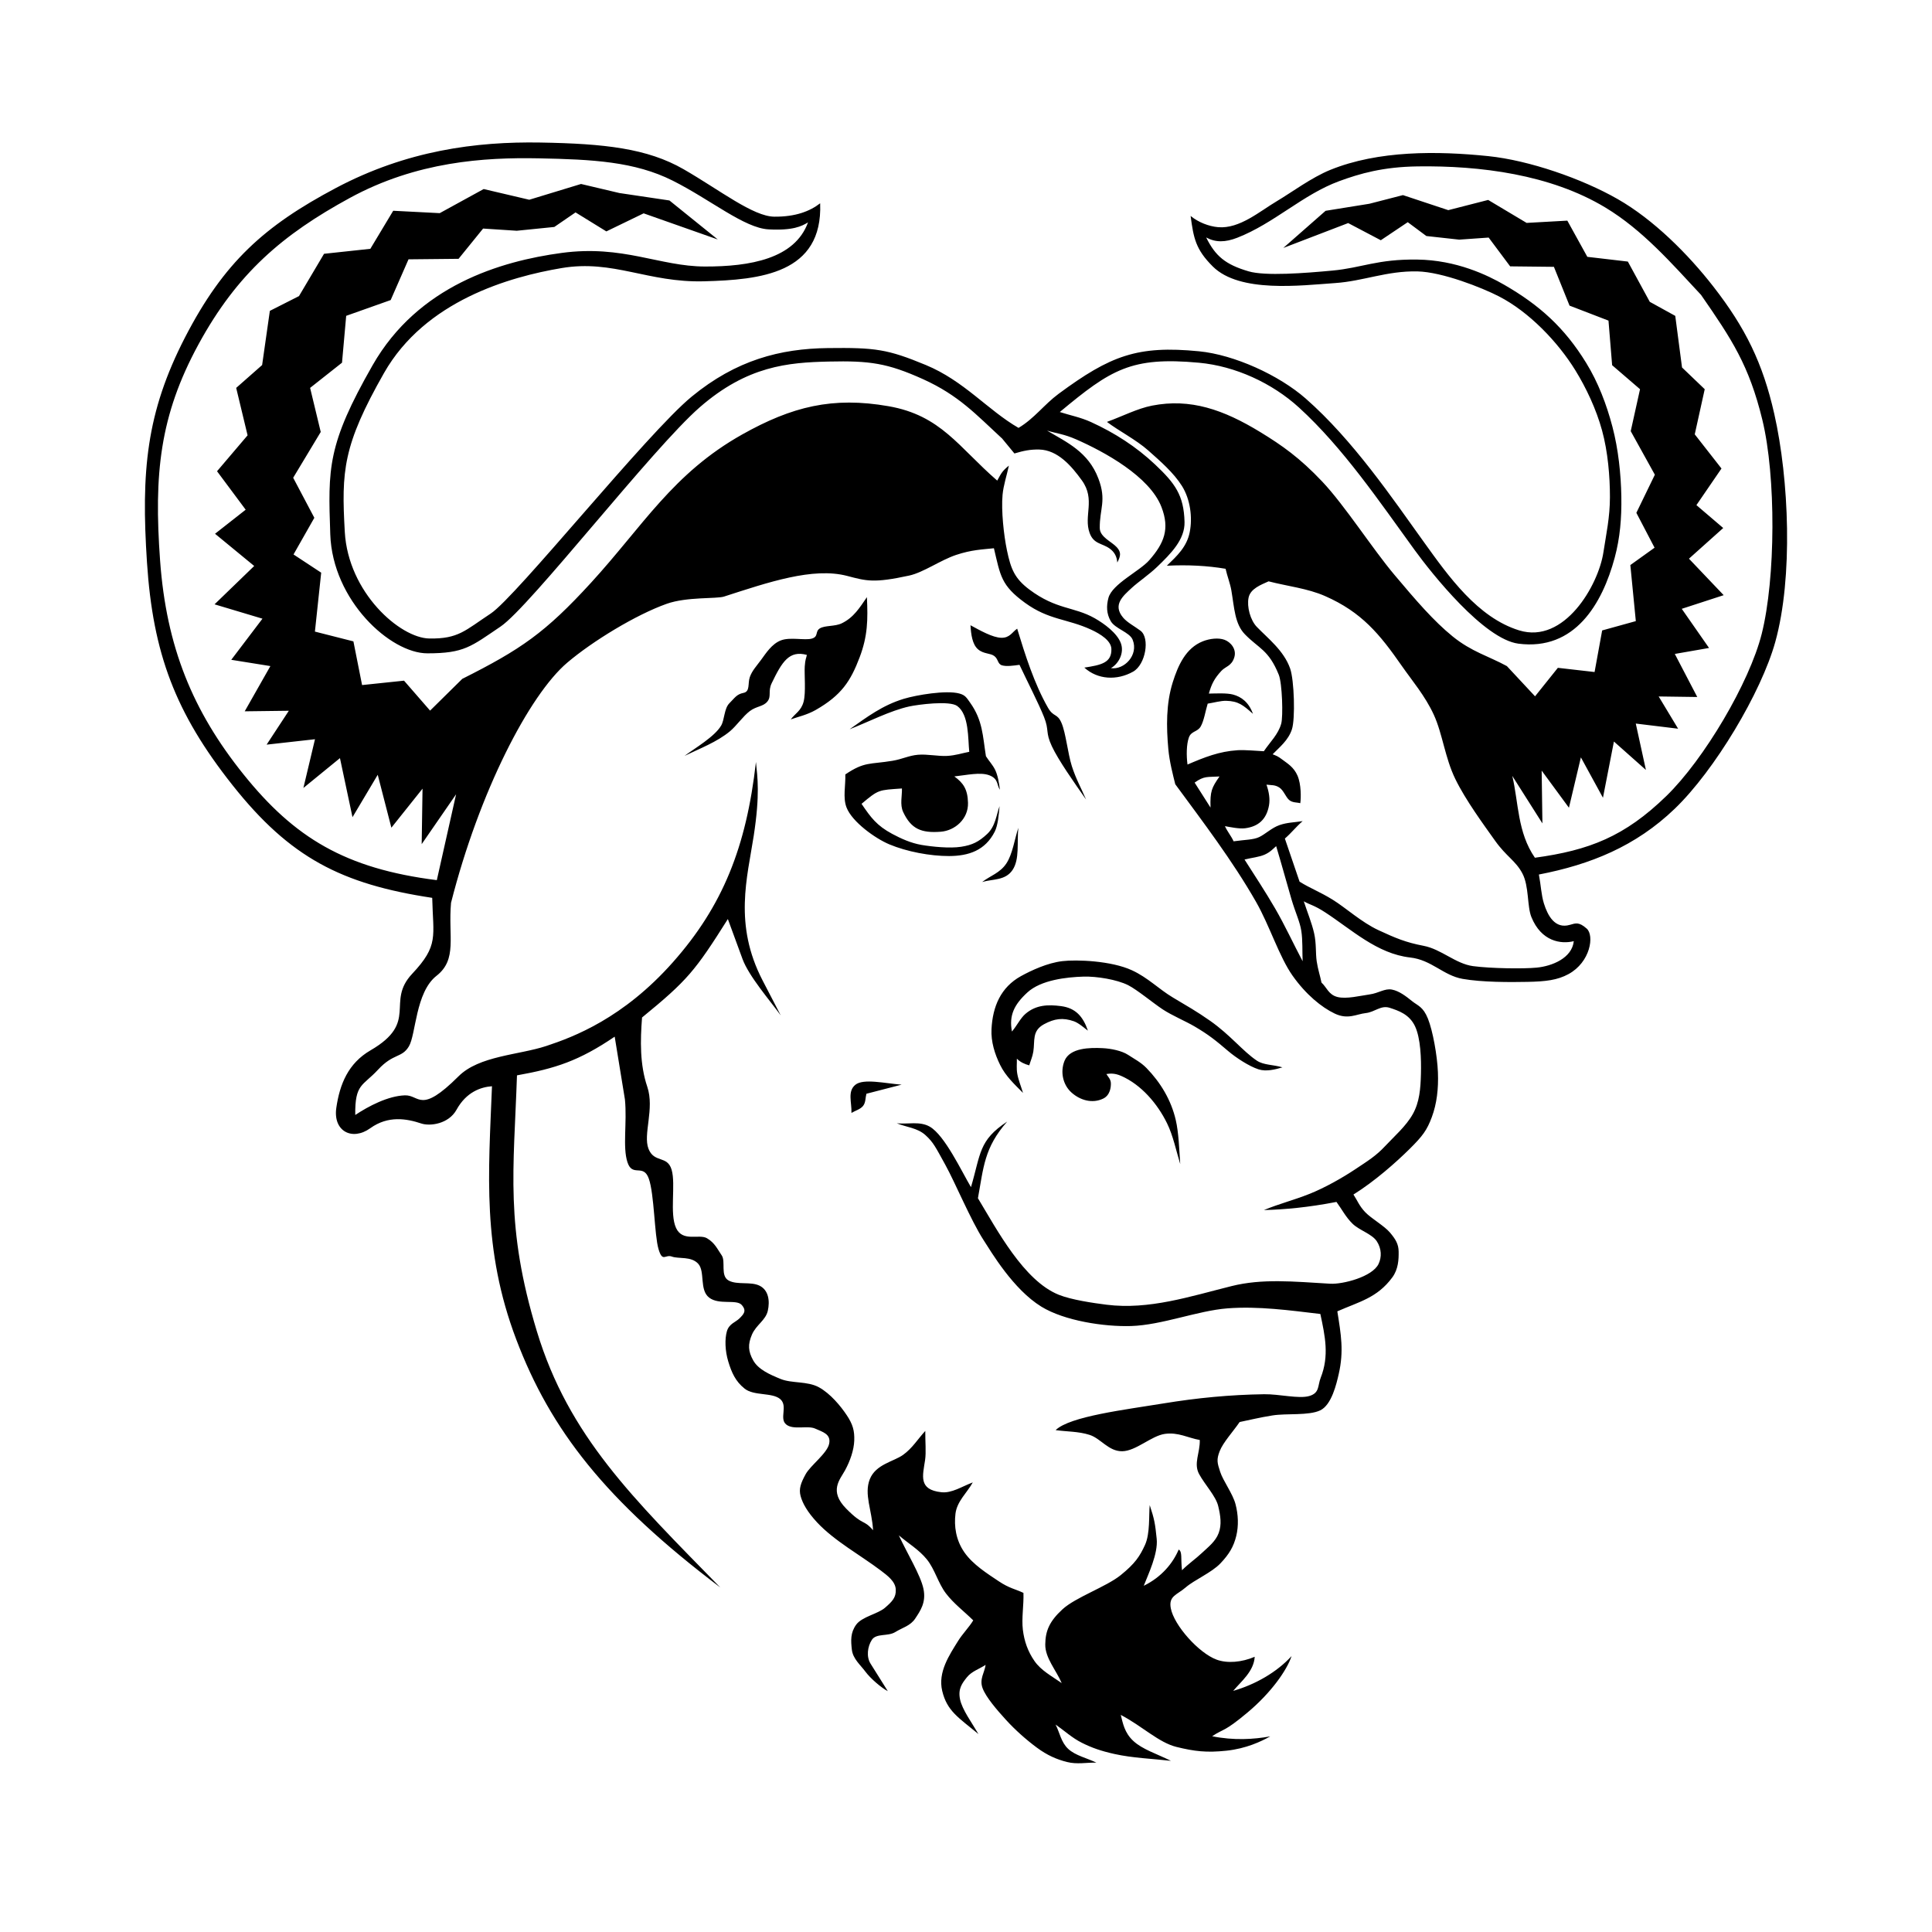 <svg viewBox="0 0 80 80" xmlns="http://www.w3.org/2000/svg">
<rect width="100%" height="100%" fill="white"/>
<path d="M20.372 44.979C19.91 45.011 19.308 45.219 18.905 45.95C18.575 46.546 17.803 46.642 17.443 46.521C16.842 46.321 16.075 46.182 15.332 46.717C14.588 47.252 13.785 46.847 13.926 45.873C14.067 44.898 14.416 44.03 15.341 43.493C17.363 42.319 15.958 41.502 17.067 40.323C18.179 39.143 17.933 38.782 17.897 37.178C14.139 36.609 12.01 35.515 9.632 32.516C7.254 29.517 6.332 27.048 6.086 23.288C5.839 19.528 6.053 17.091 7.662 13.97C9.272 10.849 10.966 9.346 13.902 7.788C16.839 6.23 19.716 5.857 22.375 5.902C25.034 5.947 26.806 6.144 28.309 7.009C29.811 7.875 31.186 8.964 32.062 8.972C32.939 8.98 33.535 8.748 33.961 8.418C34.075 11.333 31.476 11.586 29.151 11.648C26.826 11.71 25.398 10.739 23.256 11.1C21.115 11.461 17.609 12.445 15.901 15.446C14.194 18.447 14.135 19.508 14.277 22.024C14.419 24.541 16.565 26.419 17.776 26.439C18.987 26.459 19.258 26.105 20.318 25.407C21.378 24.709 26.791 17.945 28.638 16.426C30.485 14.907 32.307 14.437 34.275 14.413C36.243 14.389 36.746 14.456 38.333 15.113C39.92 15.769 40.896 16.979 42.175 17.718C42.83 17.329 43.236 16.749 43.836 16.306C45.982 14.723 47.098 14.296 49.649 14.546C51.115 14.69 52.964 15.536 54.067 16.504C56.031 18.228 57.654 20.628 58.965 22.452C59.986 23.872 61.188 25.571 62.903 26.102C64.776 26.682 66.186 24.233 66.393 22.875C66.51 22.105 66.663 21.431 66.664 20.584C66.665 19.736 66.58 18.708 66.338 17.825C66.096 16.942 65.682 16.064 65.233 15.335C64.503 14.15 63.308 12.909 62.065 12.271C61.367 11.912 59.725 11.261 58.691 11.238C57.423 11.211 56.457 11.641 55.285 11.721C53.866 11.819 51.331 12.141 50.219 11.034C49.511 10.33 49.422 9.86 49.301 8.942C49.614 9.202 50.051 9.373 50.441 9.407C51.329 9.482 52.161 8.75 52.878 8.326C53.469 7.976 54.306 7.351 55.081 7.036C57.075 6.224 59.524 6.248 61.629 6.465C63.316 6.639 65.503 7.397 66.982 8.242C68.469 9.091 69.901 10.522 70.95 11.871C72.27 13.569 72.992 15.026 73.47 17.143C74.081 19.847 74.25 23.909 73.512 26.576C72.929 28.677 70.996 31.904 69.35 33.486C67.727 35.047 65.853 35.8 63.722 36.212C63.805 36.646 63.819 37.051 63.929 37.407C64.086 37.912 64.386 38.476 65.001 38.297C65.247 38.227 65.378 38.165 65.702 38.451C66.025 38.737 65.857 39.841 64.947 40.336C64.485 40.587 63.998 40.642 63.259 40.657C62.52 40.672 61.366 40.675 60.563 40.533C59.761 40.391 59.282 39.748 58.393 39.648C57.02 39.493 55.968 38.491 54.867 37.775C54.407 37.476 54.252 37.472 53.987 37.321C54.131 37.764 54.321 38.223 54.416 38.648C54.512 39.073 54.471 39.467 54.522 39.807C54.572 40.147 54.666 40.411 54.72 40.687C54.94 40.886 55.01 41.188 55.38 41.283C55.75 41.378 56.329 41.23 56.707 41.178C57.086 41.127 57.339 40.919 57.636 40.976C57.933 41.033 58.215 41.248 58.463 41.449C58.712 41.65 58.926 41.679 59.128 42.181C59.329 42.683 59.514 43.711 59.541 44.398C59.569 45.086 59.493 45.706 59.291 46.251C59.089 46.796 58.912 47.038 58.366 47.578C57.82 48.118 56.93 48.911 56.043 49.463C56.206 49.707 56.279 49.931 56.533 50.196C56.788 50.461 57.32 50.758 57.556 51.038C57.792 51.318 57.912 51.518 57.915 51.832C57.919 52.146 57.904 52.553 57.652 52.895C57.023 53.747 56.28 53.9 55.376 54.3C55.528 55.258 55.652 55.943 55.433 56.899C55.343 57.289 55.144 58.173 54.667 58.4C54.191 58.626 53.273 58.517 52.691 58.61C52.11 58.703 51.784 58.792 51.331 58.883C51.055 59.285 50.645 59.728 50.505 60.088C50.364 60.449 50.406 60.578 50.525 60.946C50.643 61.314 51.045 61.849 51.159 62.28C51.273 62.711 51.295 63.175 51.189 63.607C51.082 64.039 50.9 64.353 50.535 64.736C50.17 65.12 49.453 65.421 49.096 65.732C48.738 66.043 48.382 66.081 48.48 66.595C48.614 67.302 49.637 68.449 50.377 68.722C50.821 68.885 51.416 68.834 51.955 68.604C51.918 69.208 51.401 69.615 51.063 70.016C51.978 69.752 52.867 69.246 53.481 68.575C53.29 69.157 52.635 70.093 51.654 70.914C50.674 71.735 50.68 71.567 50.193 71.894C51.082 72.074 51.909 72.025 52.598 71.9C52.22 72.111 51.601 72.406 50.781 72.493C49.961 72.58 49.456 72.519 48.717 72.337C47.978 72.156 47.303 71.478 46.408 71.01C46.495 71.346 46.557 71.749 46.934 72.094C47.31 72.439 47.88 72.614 48.486 72.912C47.715 72.824 46.904 72.797 46.147 72.629C45.586 72.504 45.209 72.371 44.799 72.166C44.389 71.961 44.072 71.662 43.709 71.41C43.883 71.745 43.934 72.14 44.231 72.417C44.527 72.694 45.009 72.797 45.398 72.987C44.992 72.978 44.601 73.067 44.18 72.96C43.758 72.853 43.363 72.685 42.925 72.359C42.487 72.034 42.035 71.632 41.661 71.222C41.287 70.812 40.826 70.28 40.686 69.902C40.546 69.524 40.77 69.259 40.812 68.938C40.554 69.109 40.237 69.203 40.038 69.452C39.84 69.7 39.664 69.927 39.752 70.36C39.84 70.793 40.236 71.322 40.516 71.804C39.681 71.115 39.214 70.849 39.015 70.017C38.829 69.238 39.311 68.531 39.676 67.943C39.858 67.65 40.13 67.378 40.3 67.096C39.923 66.723 39.491 66.403 39.168 65.978C38.845 65.553 38.709 64.978 38.379 64.571C38.049 64.164 37.605 63.907 37.218 63.575C37.558 64.312 38.117 65.216 38.238 65.787C38.359 66.358 38.102 66.707 37.901 67.015C37.701 67.323 37.377 67.391 37.07 67.581C36.763 67.77 36.285 67.621 36.102 67.902C35.919 68.183 35.87 68.605 36.045 68.884L36.762 70.027C36.498 69.892 36.042 69.5 35.837 69.222C35.632 68.945 35.317 68.688 35.274 68.312C35.231 67.937 35.21 67.611 35.451 67.276C35.692 66.942 36.352 66.83 36.647 66.573C36.943 66.316 37.109 66.148 37.092 65.816C37.075 65.483 36.753 65.246 36.477 65.036C35.633 64.397 34.55 63.808 33.833 63.038C33.428 62.602 33.234 62.251 33.152 61.951C33.071 61.651 33.157 61.416 33.358 61.047C33.559 60.678 34.249 60.185 34.333 59.783C34.417 59.382 34.069 59.296 33.754 59.155C33.44 59.013 32.842 59.227 32.551 58.981C32.259 58.735 32.636 58.218 32.308 57.934C31.979 57.651 31.227 57.809 30.838 57.504C30.45 57.199 30.29 56.82 30.156 56.377C30.022 55.935 30.007 55.45 30.098 55.129C30.188 54.809 30.461 54.753 30.625 54.587C30.789 54.42 30.932 54.283 30.713 54.035C30.494 53.787 29.776 54.049 29.364 53.731C28.951 53.413 29.204 52.651 28.912 52.33C28.62 52.009 28.097 52.135 27.821 52.032C27.544 51.929 27.436 52.291 27.267 51.719C27.097 51.146 27.093 49.44 26.865 48.803C26.637 48.166 26.189 48.76 25.982 48.127C25.774 47.495 25.971 46.483 25.877 45.527L25.453 42.926C23.974 43.929 22.997 44.244 21.407 44.528C21.274 48.454 20.909 50.766 22.229 55.122C23.549 59.478 26.221 62.045 29.825 65.733C25.069 62.136 22.799 59.212 21.378 55.466C19.956 51.719 20.229 48.586 20.372 44.979ZM45.644 43.401C46.01 43.417 46.454 43.511 46.711 43.679C46.968 43.848 47.241 43.986 47.474 44.225C48.056 44.824 48.492 45.545 48.685 46.374C48.808 46.903 48.827 47.581 48.871 48.201C48.695 47.627 48.577 47.029 48.326 46.515C47.93 45.705 47.258 44.914 46.423 44.55C46.148 44.429 45.964 44.452 45.813 44.473C45.88 44.588 45.994 44.684 45.999 44.853C46.004 45.021 45.967 45.35 45.684 45.489C45.228 45.712 44.721 45.555 44.37 45.241C44.014 44.924 43.894 44.389 44.079 43.928C44.301 43.38 45.145 43.378 45.644 43.401ZM41.056 42.62C41.102 41.677 41.439 40.882 42.276 40.419C42.709 40.18 43.376 39.871 43.989 39.799C44.578 39.729 46.01 39.78 46.871 40.177C47.532 40.481 47.983 40.956 48.564 41.303C49.145 41.65 49.558 41.882 50.111 42.271C50.959 42.868 51.457 43.526 52.045 43.92C52.328 44.109 52.726 44.081 53.102 44.197C52.81 44.285 52.428 44.381 52.113 44.279C51.72 44.153 51.171 43.79 50.866 43.53C50.327 43.071 50.048 42.846 49.46 42.5C49.109 42.293 48.531 42.05 48.145 41.796C47.759 41.542 47.089 40.985 46.718 40.796C46.247 40.557 45.398 40.424 44.873 40.439C44.15 40.46 43.103 40.581 42.544 41.093C41.988 41.603 41.777 42.051 41.902 42.713C42.111 42.469 42.251 42.163 42.461 41.982C42.895 41.608 43.394 41.59 43.934 41.661C44.542 41.74 44.848 42.095 45.048 42.677C44.913 42.577 44.665 42.357 44.469 42.289C44.009 42.128 43.661 42.178 43.23 42.411C42.722 42.687 42.86 43.094 42.787 43.548C42.753 43.757 42.675 43.925 42.619 44.114C42.428 44.063 42.251 43.983 42.106 43.838C42.112 44.05 42.082 44.235 42.125 44.473C42.167 44.711 42.282 44.994 42.361 45.255C42.007 44.897 41.644 44.564 41.416 44.102C41.187 43.64 41.031 43.127 41.056 42.62ZM41.669 35.757C41.93 35.365 42.007 34.765 42.167 34.278C42.103 34.895 42.227 35.575 41.928 36.023C41.629 36.47 41.104 36.392 40.669 36.522C41.008 36.261 41.408 36.148 41.669 35.757ZM35.418 44.919C35.753 44.645 36.658 44.864 37.335 44.913C36.848 45.039 36.362 45.165 35.876 45.29C35.831 45.457 35.851 45.649 35.74 45.791C35.629 45.934 35.418 45.986 35.257 46.084C35.273 45.645 35.083 45.193 35.418 44.919ZM40.186 25.89C40.59 26.11 41.103 26.4 41.459 26.409C41.816 26.418 41.91 26.173 42.119 26.032C42.45 27.119 42.828 28.313 43.391 29.299C43.626 29.712 43.776 29.52 43.955 29.936C44.134 30.351 44.214 31.195 44.383 31.726C44.553 32.256 44.775 32.646 44.971 33.106C44.474 32.396 43.831 31.489 43.554 30.898C43.278 30.306 43.455 30.255 43.231 29.691C43.007 29.128 42.554 28.25 42.215 27.529C41.973 27.562 41.672 27.606 41.488 27.549C41.304 27.491 41.341 27.294 41.174 27.166C41.008 27.038 40.727 27.087 40.494 26.883C40.26 26.679 40.207 26.261 40.186 25.89ZM38.011 31.253C38.391 31.219 38.863 31.322 39.219 31.301C39.575 31.281 39.83 31.188 40.135 31.131C40.078 30.59 40.132 29.595 39.637 29.234C39.317 29 38.004 29.176 37.653 29.252C36.864 29.424 35.945 29.9 35.181 30.197C35.913 29.681 36.545 29.203 37.422 28.937C37.95 28.777 39.181 28.569 39.725 28.717C39.973 28.785 40.023 28.889 40.174 29.101C40.692 29.831 40.691 30.463 40.825 31.313C40.957 31.521 41.098 31.66 41.205 31.874C41.312 32.089 41.373 32.426 41.403 32.702C41.267 32.503 41.35 32.254 40.974 32.106C40.599 31.959 40.023 32.097 39.517 32.15C39.886 32.419 40.069 32.678 40.083 33.246C40.1 33.914 39.54 34.394 38.956 34.44C38.145 34.503 37.726 34.323 37.398 33.623C37.255 33.317 37.359 32.948 37.347 32.649C36.372 32.718 36.388 32.685 35.675 33.285C36.063 33.858 36.306 34.187 36.946 34.53C37.305 34.722 37.712 34.909 38.156 34.986C38.601 35.062 39.331 35.136 39.798 35.063C40.266 34.991 40.53 34.856 40.877 34.533C41.223 34.209 41.255 33.746 41.39 33.38C41.36 33.732 41.32 34.181 41.19 34.437C40.796 35.214 40.114 35.444 39.3 35.447C38.519 35.449 37.552 35.267 36.825 34.963C36.244 34.72 35.28 34.031 35.052 33.433C34.895 33.024 35.019 32.523 35.003 32.067C35.807 31.527 36.007 31.66 36.959 31.502C37.357 31.436 37.631 31.286 38.011 31.253ZM33.323 27.593C33.346 27.27 33.381 27.277 33.41 27.118C32.677 26.92 32.383 27.401 31.953 28.292C31.793 28.626 31.952 28.825 31.779 29.044C31.607 29.264 31.329 29.233 31.049 29.444C30.769 29.655 30.492 30.059 30.23 30.277C29.693 30.725 28.967 30.999 28.344 31.3C28.77 30.983 29.595 30.503 29.862 30.043C30.004 29.798 29.983 29.338 30.203 29.119C30.424 28.899 30.501 28.747 30.786 28.691C31.07 28.635 30.956 28.302 31.048 28.038C31.14 27.773 31.322 27.585 31.517 27.32C31.712 27.056 31.957 26.659 32.341 26.515C32.725 26.37 33.325 26.526 33.615 26.443C33.906 26.36 33.739 26.147 33.95 26.019C34.162 25.891 34.573 25.947 34.855 25.81C35.356 25.567 35.596 25.161 35.897 24.727C35.941 25.662 35.93 26.335 35.597 27.215C35.222 28.205 34.842 28.788 33.779 29.397C33.412 29.606 33.047 29.679 32.744 29.789C32.921 29.545 33.174 29.439 33.275 29.057C33.376 28.675 33.301 27.917 33.323 27.593ZM50.497 32.152C49.991 32.185 49.871 32.118 49.467 32.406C49.686 32.751 49.905 33.095 50.125 33.44C50.105 32.76 50.171 32.623 50.497 32.152ZM49.172 31.658C49.873 31.357 50.483 31.113 51.245 31.065C51.55 31.045 52.025 31.093 52.333 31.107C52.596 30.717 52.931 30.409 53.053 29.963C53.135 29.667 53.095 28.295 52.951 27.939C52.532 26.902 52.124 26.858 51.548 26.264C51.129 25.833 51.112 25.177 50.987 24.442C50.941 24.172 50.81 23.831 50.749 23.552C49.995 23.424 49.184 23.382 48.317 23.425C48.737 23.018 49.144 22.646 49.264 22.035C49.385 21.424 49.287 20.672 48.943 20.124C48.598 19.575 48.048 19.098 47.544 18.651C47.039 18.204 46.315 17.836 45.836 17.47C46.459 17.245 47.094 16.915 47.704 16.796C49.292 16.485 50.66 16.96 52.191 17.895C53.082 18.439 53.818 18.955 54.749 19.939C55.68 20.923 56.834 22.727 57.736 23.797C58.636 24.867 59.364 25.714 60.15 26.352C60.936 26.99 61.648 27.172 62.397 27.582L63.563 28.833L64.508 27.653L66.028 27.827L66.342 26.105L67.736 25.719L67.509 23.398L68.512 22.679L67.758 21.235L68.524 19.657L67.525 17.853L67.91 16.116L66.755 15.122L66.604 13.276L64.991 12.655L64.344 11.049L62.532 11.029L61.642 9.837L60.422 9.923L59.062 9.773L58.292 9.2L57.176 9.948L55.825 9.237L53.139 10.267L54.89 8.729L56.704 8.437L58.093 8.079L59.97 8.702L61.622 8.279L63.214 9.23L64.9 9.136L65.728 10.635L67.406 10.831L68.314 12.498L69.369 13.08L69.649 15.216L70.589 16.116L70.176 17.985L71.283 19.4L70.245 20.916L71.355 21.864L69.936 23.134L71.374 24.645L69.638 25.21L70.768 26.831L69.35 27.078L70.28 28.861L68.682 28.839L69.487 30.174L67.734 29.961L68.154 31.882L66.829 30.705L66.375 33.033L65.461 31.361L64.966 33.446L63.837 31.909L63.868 34.095L62.621 32.129C62.884 33.245 62.831 34.466 63.557 35.517C65.805 35.21 67.274 34.638 68.996 32.965C70.565 31.441 72.44 28.265 72.948 26.25C73.527 23.95 73.545 19.721 72.974 17.38C72.425 15.126 71.711 14.05 70.436 12.21C69.217 10.903 68.018 9.523 66.471 8.591C64.201 7.223 61.289 6.854 58.7 6.89C57.267 6.91 56.307 7.187 55.451 7.502C53.952 8.052 52.754 9.252 51.231 9.845C50.734 10.038 50.336 10.044 49.945 9.833C50.328 10.607 50.745 10.954 51.7 11.235C52.391 11.439 54.04 11.31 55.175 11.204C56.394 11.091 57.029 10.725 58.688 10.748C60.308 10.77 61.591 11.391 62.293 11.796C63.741 12.632 64.779 13.559 65.681 15.028C66.177 15.835 66.524 16.745 66.768 17.673C67.013 18.602 67.12 19.642 67.136 20.551C67.151 21.46 67.082 22.272 66.862 23.09C66.347 25.005 65.21 26.954 62.876 26.653C61.447 26.468 59.293 23.761 58.572 22.768C57.116 20.764 55.618 18.546 53.789 16.876C52.674 15.859 51.148 15.159 49.648 15.02C46.836 14.76 46.001 15.3 43.884 17.061C44.315 17.2 44.735 17.276 45.177 17.477C46.156 17.923 47.052 18.499 47.834 19.238C48.653 20.012 49.02 20.502 49.049 21.611C49.069 22.347 48.469 22.937 47.919 23.468C47.582 23.793 47.137 24.091 46.864 24.343C46.503 24.678 46.056 25.045 46.509 25.578C46.68 25.779 46.976 25.93 47.226 26.117C47.623 26.415 47.441 27.519 46.919 27.812C46.25 28.187 45.451 28.145 44.9 27.644C45.596 27.538 46.038 27.445 46.02 26.87C46.009 26.537 45.59 26.261 45.178 26.071C44.185 25.614 43.435 25.681 42.446 24.963C41.448 24.238 41.426 23.841 41.156 22.702C40.675 22.753 40.231 22.764 39.588 22.979C38.944 23.194 38.233 23.706 37.648 23.833C36.177 24.152 35.883 24.058 35.078 23.847C33.66 23.477 31.814 24.111 29.979 24.703C29.674 24.802 28.441 24.707 27.61 25.001C26.328 25.455 24.529 26.555 23.489 27.439C21.915 28.777 19.845 32.784 18.676 37.384C18.553 38.782 18.947 39.724 18.074 40.407C17.202 41.09 17.226 42.839 16.93 43.33C16.634 43.82 16.292 43.603 15.655 44.292C15.018 44.981 14.694 44.866 14.71 46.169C15.259 45.805 16.059 45.382 16.762 45.356C17.384 45.333 17.39 46.16 18.987 44.567C19.841 43.714 21.482 43.688 22.62 43.312C23.759 42.936 25.81 42.161 27.865 39.842C29.92 37.523 30.903 35.082 31.302 31.553C31.365 32.178 31.475 32.884 31.21 34.61C30.944 36.336 30.372 38.275 31.577 40.597L32.328 42.044C31.881 41.428 31.008 40.424 30.745 39.708L30.139 38.056C28.782 40.206 28.47 40.591 26.586 42.132C26.511 43.087 26.492 44.084 26.802 44.999C27.111 45.913 26.618 46.967 26.853 47.569C27.089 48.172 27.633 47.829 27.811 48.438C27.989 49.048 27.718 50.254 27.994 50.848C28.27 51.442 28.946 51.081 29.274 51.273C29.602 51.465 29.709 51.729 29.884 51.981C30.06 52.234 29.816 52.83 30.172 53.024C30.529 53.218 31.085 53.054 31.456 53.24C31.827 53.426 31.883 53.873 31.794 54.274C31.705 54.674 31.309 54.858 31.135 55.266C30.961 55.673 30.98 55.957 31.189 56.331C31.398 56.705 31.861 56.911 32.323 57.1C32.784 57.289 33.433 57.183 33.909 57.444C34.385 57.705 34.813 58.225 35.064 58.603C35.316 58.982 35.386 59.248 35.373 59.646C35.36 60.044 35.2 60.501 34.99 60.885C34.78 61.269 34.316 61.737 35.04 62.47C35.764 63.203 35.737 62.887 36.152 63.363C36.107 62.54 35.77 61.87 36.017 61.25C36.263 60.631 37.002 60.523 37.392 60.245C37.782 59.966 38.007 59.583 38.314 59.252C38.309 59.678 38.354 60.135 38.306 60.456C38.209 61.107 38.018 61.686 38.98 61.79C39.413 61.837 39.825 61.554 40.281 61.383C40.042 61.815 39.627 62.162 39.564 62.679C39.502 63.196 39.577 63.763 39.931 64.276C40.285 64.788 40.898 65.169 41.346 65.47C41.794 65.771 42.035 65.795 42.379 65.958C42.396 66.466 42.297 67.004 42.354 67.482C42.412 67.96 42.561 68.384 42.835 68.779C43.109 69.175 43.549 69.402 43.963 69.694C43.736 69.16 43.275 68.654 43.282 68.093C43.288 67.532 43.454 67.135 43.996 66.637C44.538 66.139 45.807 65.707 46.406 65.223C47.004 64.739 47.197 64.442 47.412 63.972C47.627 63.502 47.567 62.745 47.607 62.323C47.804 62.914 47.832 63.098 47.896 63.718C47.96 64.337 47.538 65.206 47.36 65.664C48.1 65.303 48.57 64.726 48.807 64.163C48.966 64.258 48.886 64.518 48.944 65.02C49.208 64.755 49.508 64.551 49.773 64.301C50.039 64.051 50.33 63.831 50.462 63.483C50.594 63.134 50.54 62.763 50.442 62.358C50.344 61.952 49.895 61.482 49.653 61.039C49.412 60.596 49.696 60.161 49.68 59.627C49.196 59.543 48.786 59.294 48.23 59.375C47.674 59.456 47.037 60.085 46.469 60.093C45.901 60.1 45.582 59.563 45.117 59.415C44.651 59.267 44.18 59.284 43.711 59.218C44.304 58.644 46.607 58.371 48.181 58.112C49.567 57.884 50.942 57.752 52.346 57.732C52.973 57.723 53.779 57.932 54.214 57.806C54.65 57.679 54.557 57.38 54.686 57.053C55.047 56.141 54.869 55.328 54.673 54.409C53.412 54.26 52.099 54.078 50.829 54.176C49.588 54.272 48.118 54.868 46.837 54.908C45.724 54.943 44.075 54.693 43.119 54.105C41.951 53.386 41.047 51.842 40.726 51.347C40.203 50.539 39.544 48.955 39.143 48.231C38.742 47.507 38.654 47.304 38.32 47.002C37.987 46.7 37.53 46.676 37.135 46.513C37.59 46.56 38.088 46.415 38.502 46.654C39.123 47.014 39.819 48.507 40.206 49.157C40.616 47.769 40.52 47.224 41.706 46.442C40.751 47.523 40.727 48.343 40.494 49.616C41.289 50.933 42.394 53.031 43.84 53.613C44.362 53.823 45.259 53.955 45.824 54.026C47.581 54.245 49.276 53.683 51.002 53.253C52.264 52.938 53.544 53.065 55.078 53.156C55.599 53.187 56.827 52.871 57.082 52.339C57.219 52.052 57.209 51.707 57.012 51.401C56.814 51.095 56.288 50.947 56.006 50.672C55.724 50.397 55.562 50.07 55.34 49.769C54.168 49.996 53.204 50.083 52.334 50.107C52.958 49.848 53.557 49.7 54.206 49.443C54.855 49.187 55.593 48.766 56.117 48.417C56.641 48.068 56.976 47.865 57.355 47.458C57.734 47.052 58.22 46.633 58.499 46.136C58.779 45.639 58.822 45.083 58.838 44.467C58.854 43.852 58.827 42.989 58.592 42.493C58.358 41.998 57.905 41.848 57.541 41.73C57.177 41.613 56.928 41.91 56.55 41.95C56.171 41.99 55.818 42.231 55.27 41.971C54.723 41.711 54.074 41.182 53.52 40.397C52.967 39.612 52.572 38.328 52.008 37.341C51.035 35.639 49.824 34.05 48.665 32.473C48.569 32.084 48.426 31.546 48.378 31.019C48.295 30.099 48.28 29.145 48.562 28.248C48.779 27.562 49.094 26.837 49.806 26.555C50.091 26.443 50.451 26.398 50.706 26.493C50.961 26.588 51.211 26.879 51.111 27.214C51.001 27.583 50.747 27.593 50.575 27.779C50.283 28.095 50.167 28.326 50.056 28.72C50.372 28.715 50.798 28.691 51.057 28.76C51.395 28.849 51.71 29.076 51.882 29.559C51.478 29.198 51.278 29.032 50.774 29.019C50.544 29.014 50.263 29.097 50.008 29.136C49.913 29.449 49.857 29.833 49.722 30.076C49.587 30.318 49.325 30.26 49.227 30.543C49.128 30.826 49.122 31.286 49.172 31.658ZM52.697 31.233C52.851 31.295 52.91 31.308 53.106 31.459C53.302 31.609 53.572 31.759 53.727 32.118C53.882 32.477 53.875 33.033 53.842 33.259C53.706 33.219 53.52 33.246 53.379 33.124C53.238 33.003 53.154 32.727 52.973 32.609C52.792 32.491 52.642 32.517 52.442 32.491C52.545 32.786 52.594 33.081 52.547 33.348C52.443 33.931 52.103 34.227 51.553 34.297C51.313 34.327 50.931 34.247 50.722 34.209C50.819 34.428 50.983 34.619 51.081 34.837C51.546 34.77 51.891 34.779 52.141 34.661C52.391 34.543 52.659 34.278 52.98 34.166C53.301 34.054 53.588 34.056 53.939 34.001C53.662 34.241 53.481 34.482 53.204 34.723C53.407 35.318 53.61 35.912 53.812 36.507C54.242 36.779 54.645 36.922 55.187 37.257C55.728 37.592 56.378 38.191 57.083 38.518C57.789 38.845 58.209 39.023 58.946 39.164C59.683 39.304 60.27 39.907 60.995 40.005C61.72 40.102 63.075 40.122 63.634 40.067C64.268 40.005 65.093 39.674 65.167 38.972C64.635 39.104 63.822 38.985 63.412 37.974C63.23 37.526 63.319 36.7 63.04 36.169C62.761 35.639 62.373 35.468 61.909 34.814C61.444 34.16 60.685 33.129 60.259 32.252C59.833 31.376 59.732 30.384 59.372 29.599C59.012 28.814 58.468 28.18 58.047 27.575C57.127 26.253 56.385 25.349 54.869 24.682C54.14 24.361 53.31 24.275 52.53 24.072C52.213 24.215 51.778 24.374 51.701 24.748C51.624 25.123 51.772 25.676 52.041 25.957C52.492 26.427 53.16 26.935 53.422 27.682C53.591 28.162 53.64 29.769 53.494 30.205C53.342 30.658 52.99 30.932 52.697 31.233ZM52.843 35.037C52.703 35.16 52.595 35.286 52.369 35.387C52.143 35.489 51.834 35.516 51.533 35.591C51.954 36.253 52.397 36.922 52.8 37.617C53.204 38.313 53.554 39.075 53.939 39.803C53.921 39.386 53.945 38.941 53.885 38.55C53.825 38.16 53.65 37.819 53.476 37.233C53.303 36.648 53.089 35.851 52.843 35.037ZM41.514 20.488C41.454 21.139 41.563 22.157 41.697 22.794C41.857 23.557 42.011 23.952 42.624 24.412C43.747 25.253 44.464 25.111 45.328 25.599C45.739 25.832 46.26 26.221 46.412 26.633C46.564 27.044 46.312 27.491 46 27.666C46.545 27.748 47.157 27.128 46.901 26.491C46.776 26.177 46.178 26.038 45.994 25.721C45.811 25.405 45.812 25.079 45.898 24.758C46.054 24.179 47.188 23.653 47.59 23.195C48.207 22.491 48.444 21.902 48.094 20.995C47.603 19.721 45.707 18.698 44.572 18.198C44.053 17.969 43.761 17.953 43.356 17.83C44.186 18.321 45.061 18.712 45.48 19.81C45.831 20.726 45.527 21.072 45.539 21.87C45.545 22.24 46.027 22.425 46.242 22.658C46.428 22.862 46.413 23.012 46.264 23.293C46.248 23.04 46.14 22.851 45.948 22.714C45.63 22.486 45.288 22.535 45.119 22.069C44.862 21.36 45.371 20.689 44.799 19.893C44.37 19.298 43.8 18.632 43.031 18.614C42.668 18.606 42.394 18.661 42.005 18.777L41.487 18.148L41.475 18.14C40.421 17.169 39.7 16.369 38.222 15.701C36.743 15.034 36.015 14.933 34.32 14.971C32.624 15.009 30.942 15.152 28.979 16.861C27.015 18.57 21.955 25.115 20.728 25.944C19.501 26.772 19.229 27.053 17.696 27.053C16.163 27.053 13.77 24.864 13.676 22.128C13.582 19.392 13.545 18.419 15.429 15.123C17.313 11.826 20.727 10.814 23.259 10.473C25.792 10.131 27.314 11.031 29.187 11.036C31.061 11.04 32.912 10.713 33.458 9.209C33.191 9.37 32.833 9.551 31.826 9.498C30.82 9.444 29.424 8.268 27.853 7.479C26.283 6.691 24.536 6.599 22.294 6.556C20.053 6.513 17.256 6.686 14.486 8.196C11.715 9.706 9.824 11.308 8.217 14.263C6.61 17.219 6.37 19.631 6.629 23.21C6.888 26.788 7.981 29.449 10.086 32.068C12.191 34.687 14.294 35.968 18.088 36.445L18.886 32.889L17.461 34.954L17.496 32.657L16.206 34.273L15.641 32.082L14.596 33.838L14.077 31.392L12.563 32.628L13.043 30.61L11.04 30.834L11.96 29.431L10.133 29.454L11.196 27.581L9.576 27.321L10.868 25.618L8.884 25.024L10.526 23.436L8.904 22.102L10.173 21.106L8.987 19.513L10.252 18.026L9.78 16.062L10.854 15.116L11.174 12.872L12.38 12.261L13.418 10.509L15.335 10.303L16.282 8.727L18.208 8.826L20.028 7.828L21.916 8.271L24.06 7.618L25.648 7.993L27.72 8.301L29.721 9.916L26.652 8.834L25.108 9.582L23.832 8.795L22.953 9.398L21.398 9.555L20.004 9.464L18.988 10.717L16.916 10.738L16.177 12.425L14.335 13.078L14.162 15.018L12.841 16.062L13.281 17.887L12.14 19.783L13.016 21.441L12.154 22.959L13.3 23.713L13.04 26.153L14.634 26.558L14.993 28.367L16.73 28.185L17.809 29.425L19.142 28.11C21.574 26.887 22.575 26.202 24.47 24.133C26.626 21.778 27.863 19.601 30.735 17.989C32.796 16.832 34.477 16.416 36.791 16.82C38.965 17.199 39.692 18.515 41.293 19.901C41.462 19.591 41.497 19.509 41.776 19.28C41.689 19.683 41.549 20.101 41.514 20.488Z" fill="black"/>
</svg>
